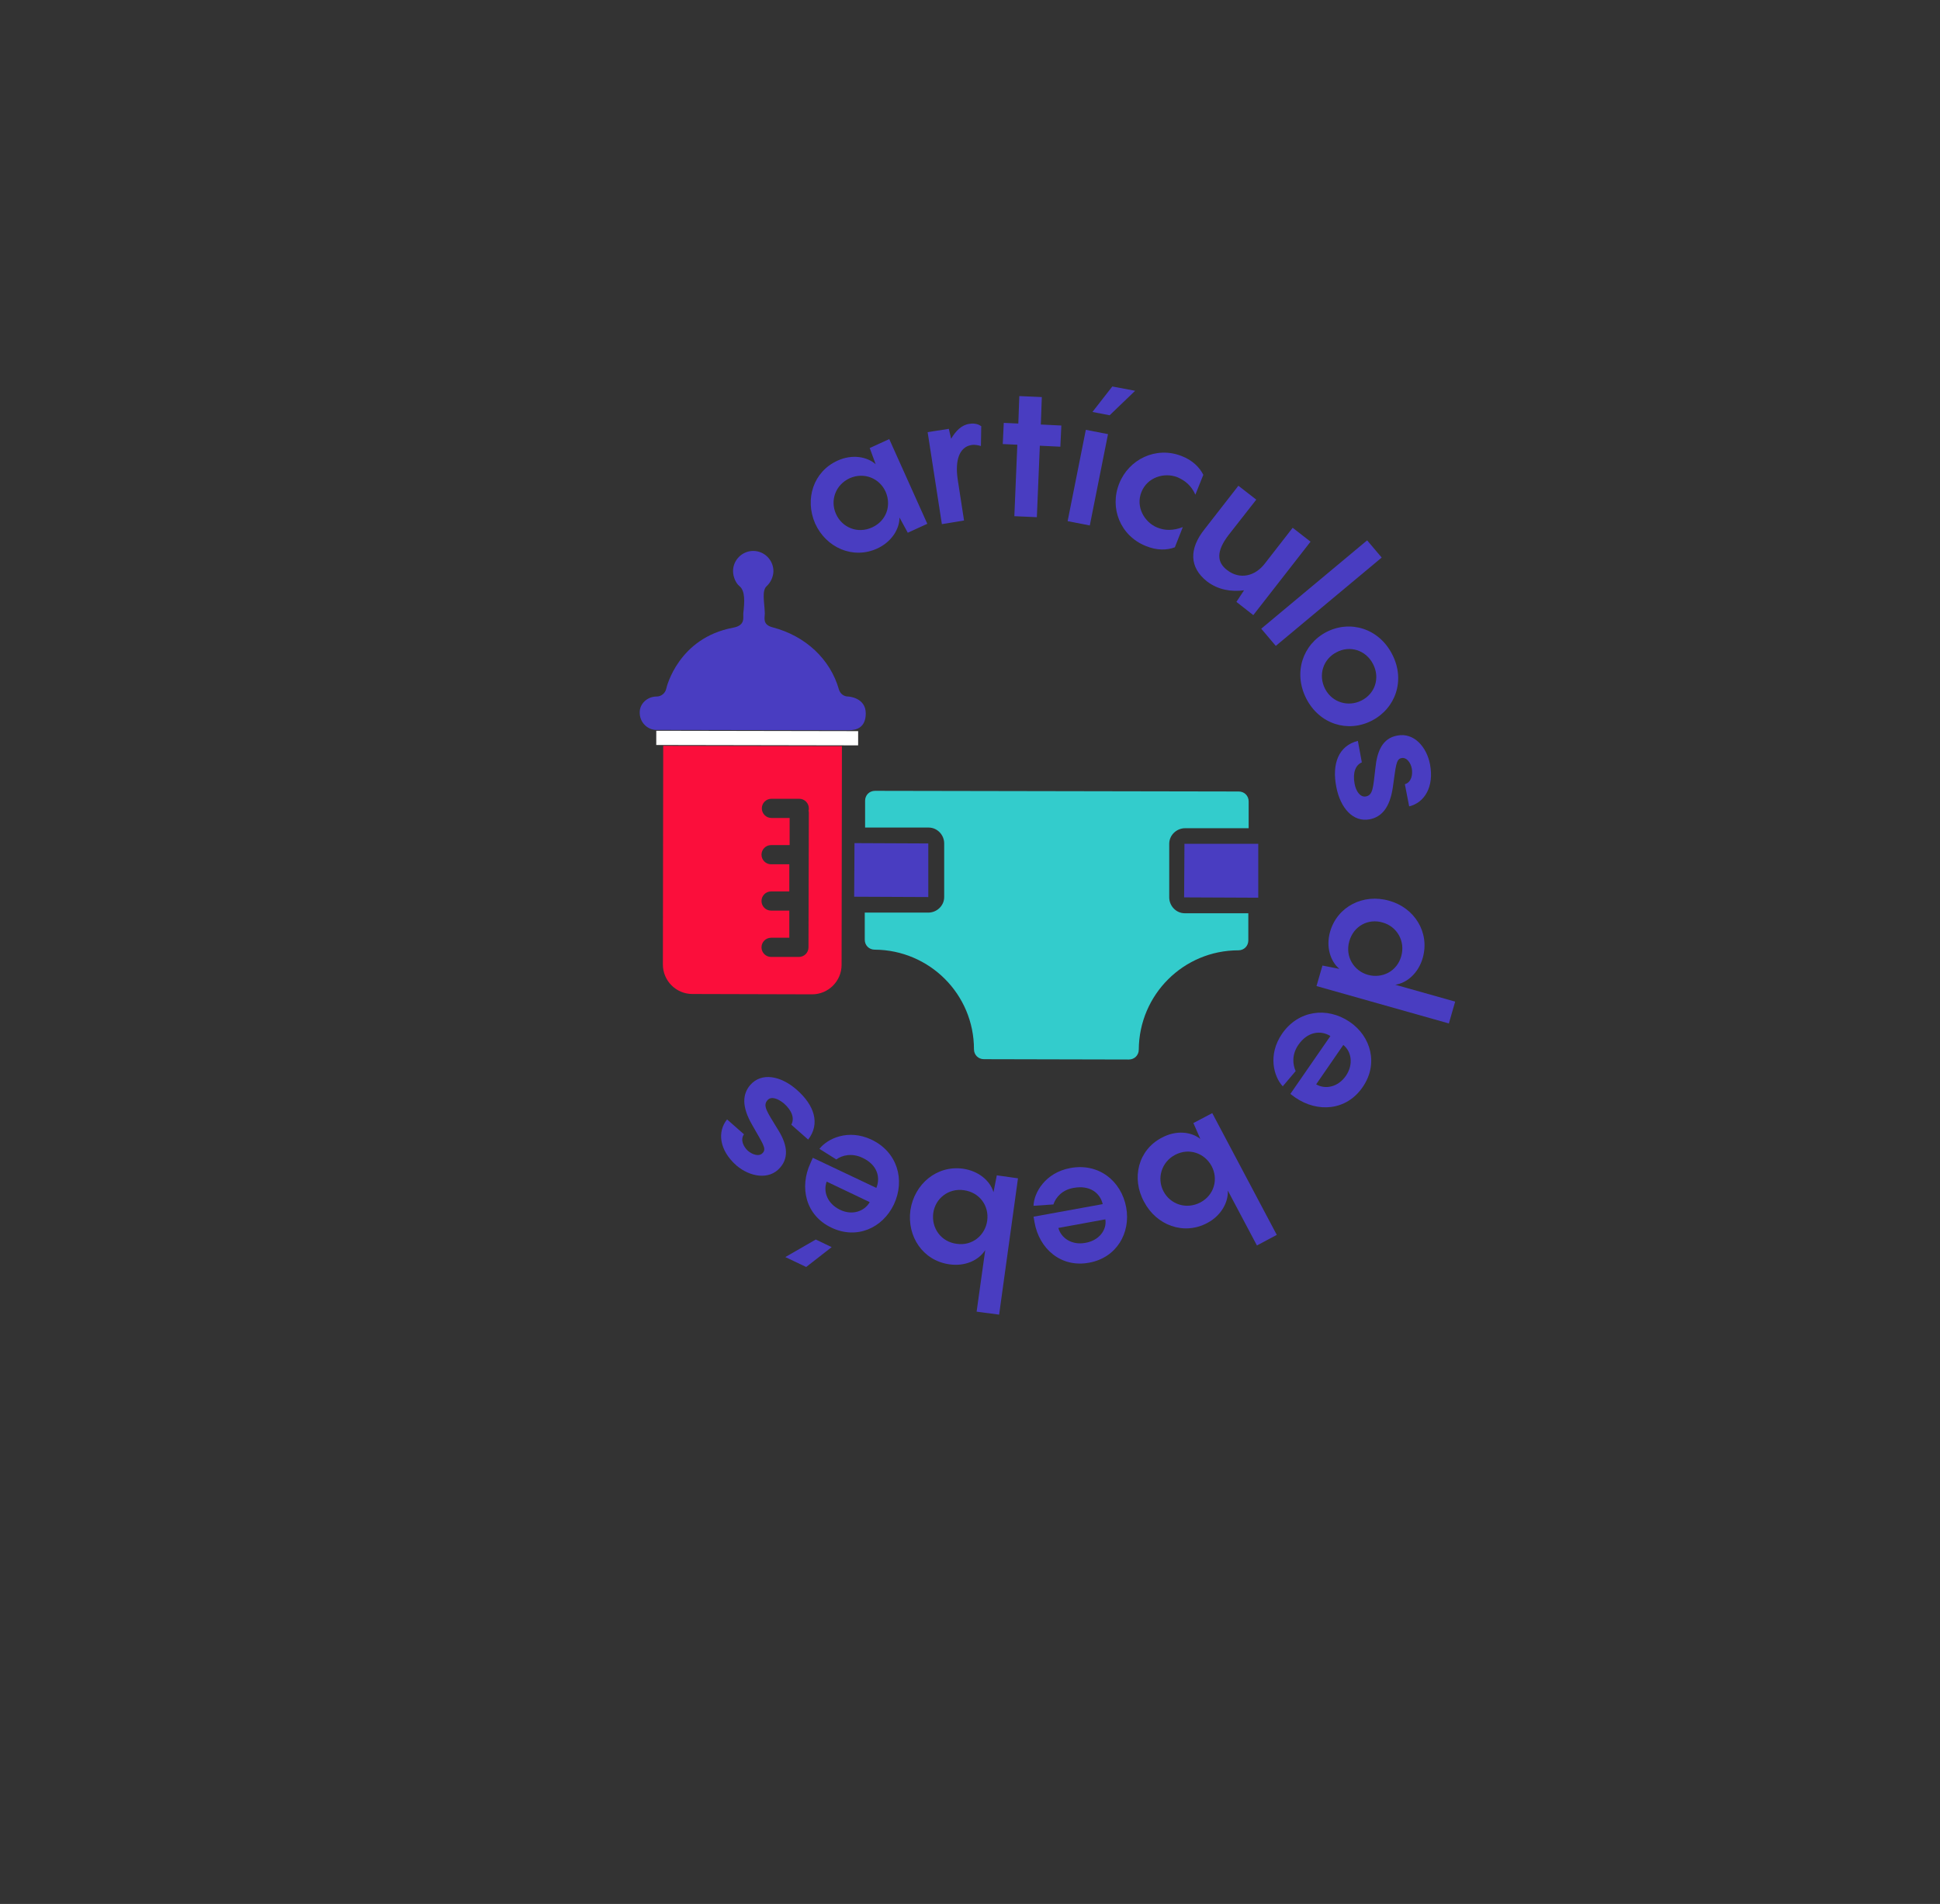 <?xml version="1.0" encoding="utf-8"?>
<!-- Generator: Adobe Illustrator 22.0.1, SVG Export Plug-In . SVG Version: 6.00 Build 0)  -->
<svg version="1.1" id="Capa_1" xmlns="http://www.w3.org/2000/svg" xmlns:xlink="http://www.w3.org/1999/xlink" x="0px" y="0px"
	 viewBox="0 0 586.2 575.4" style="enable-background:new 0 0 586.2 575.4;" xml:space="preserve">
<rect x="0" y="0" width="586.2" height="575.4" fill="#333333" stroke="none"/>
<style type="text/css">
	.st0{fill:#493DC1;}
	.st1{fill:#FB0E3B;}
	.st2{fill:#33CCCC;}
	.st3{fill:#FFFFFF;}
</style>
<g>
	<g>
		<path class="st0" d="M198.4,210.5c1.4,0,2.6-1,2.9-2.3c0.1-0.6,3.7-15.4,20.2-18.5c3.8-0.7,3-3,3.1-4.4c0.4-3.4,0.6-6.8-1.2-8.2
			c-0.9-0.7-1.9-2.6-1.9-4.5c0-3.4,2.8-6.1,6.1-6.1c3.4,0,6.1,2.8,6.1,6.1c0,1.6-0.8,3.4-2,4.5c-1.6,1.4-0.7,4.9-0.6,8.3
			c0,1.3-0.8,3.4,2.4,4.2c9.9,2.6,17.4,9.6,20,18.8c0.4,1.3,1.5,2.1,2.8,2.1c0.1,0,5.3,0.3,5.3,5.1c0,4.3-2.8,5.1-5.2,5.1l-58-0.1
			c-2.8,0-5.1-2.3-5.1-5.2C193.2,212.8,195.5,210.5,198.4,210.5z"/>
		<path class="st1" d="M200.4,225.4l-0.1,66.1c0,4.9,4,8.9,8.9,8.9l36.2,0.1c4.9,0,8.9-4,8.9-8.9l0.1-66.1L200.4,225.4z
			 M238.6,255.4l0-8.2l-5.5,0c-1.6,0-2.9-1.3-2.9-2.9c0-1.6,1.3-2.9,2.9-2.9l8.4,0c1.6,0,2.9,1.3,2.9,2.9c0,0.3,0,0.5-0.1,0.7
			c0.1,0.2,0.1,0.5,0.1,0.7l-0.1,40.6c0,1.6-1.3,2.9-2.9,2.9l-8.4,0c-1.6,0-2.9-1.3-2.9-2.9c0-1.6,1.3-2.9,2.9-2.9l5.5,0l0-8.2
			l-5.5,0c-1.6,0-2.9-1.3-2.9-2.9c0-1.6,1.3-2.9,2.9-2.9l5.5,0l0-8.2l-5.5,0c-1.6,0-2.9-1.3-2.9-2.9c0-1.6,1.3-2.9,2.9-2.9
			L238.6,255.4z"/>
	</g>
	<g>
		<polygon class="st0" points="380.2,255 380.2,271.3 357.8,271.2 357.9,255 		"/>
		<polygon class="st0" points="258.2,254.8 280.5,254.9 280.5,271.1 258.1,271 		"/>
		<g>
			<path class="st2" d="M280.5,275.8c2.6,0,4.8-2.1,4.8-4.7l0-16.2c0-2.6-2.1-4.8-4.7-4.8l-19.2,0l0-8.1c0-1.7,1.3-3,3-3l109.9,0.2
				c1.7,0,3,1.3,3,3l0,8.1l-19.2,0c-2.6,0-4.8,2.1-4.8,4.7l0,16.2c0,2.6,2.1,4.8,4.7,4.8l19.2,0l0,8.2c0,1.7-1.3,3-3,3
				c-16.6,0-30,13.4-30.1,30c0,1.7-1.3,3-3,3l-43.8-0.1c-1.7,0-3-1.3-3-3c0-16.6-13.4-30-30-30.1c-1.7,0-3-1.3-3-3l0-8.2
				L280.5,275.8z"/>
		</g>
	</g>
</g>
<g>
	<g>
		<g>
			<path class="st0" d="M253.1,139.2c4.4-2,8.9-1.2,11.5,1.1l-1.8-4.9l5.9-2.7l11.5,25.6l-5.9,2.7l-2.5-4.6c0,3.5-2.4,7.4-6.8,9.4
				c-7.3,3.3-15.4-0.3-18.7-7.6C243.1,150.8,245.8,142.5,253.1,139.2z M263.5,159.4c4.4-2,5.9-6.7,4.1-10.8c-1.8-4-6.4-6-10.8-4.1
				c-4.4,2-6,6.8-4.2,10.8C254.4,159.4,259.1,161.4,263.5,159.4z"/>
			<path class="st0" d="M296.5,128.8l-0.1,6c-0.6-0.2-1.8-0.5-2.9-0.3c-3.6,0.6-5,4.6-4.1,10.5l1.9,12.3l-6.7,1.1l-4.3-27.8l6.4-1
				l0.7,3c1.4-2.4,3.2-4.2,5.5-4.5C294.6,127.8,295.8,128.3,296.5,128.8z"/>
			<path class="st0" d="M320.4,135l-6.2-0.3l-0.9,21.6l-6.8-0.3l0.9-21.6l-4.4-0.2l0.3-6.4l4.4,0.2l0.3-8.3l6.8,0.3l-0.3,8.3
				l6.2,0.3L320.4,135z"/>
			<path class="st0" d="M329.3,158.8l-6.7-1.3l5.5-27.6l6.7,1.3L329.3,158.8z M343,118.1l-7.7,7.4l-5.2-1l6-7.7L343,118.1z"/>
			<path class="st0" d="M355.7,144.2c-3.9-1.5-9,0-10.8,4.5s0.9,9.1,4.7,10.7c2.4,1,4.9,1,7.8-0.1l-2.4,6.1c-2.4,0.9-5.4,1-8.8-0.4
				c-7.7-3.1-11-11.5-8-18.9c2.9-7.3,11.1-11.3,18.8-8.3c3.4,1.3,5.5,3.5,6.6,5.7l-2.4,6C360,146.8,358.1,145.2,355.7,144.2z"/>
			<path class="st0" d="M396,163.7l-17.3,22.2l-5.1-4l2.3-3.5c-3.8,0.5-7.8-0.1-11.2-2.7c-5.3-4.2-5.5-9.8-0.7-15.8l10.2-13.1
				l5.4,4.2l-8.3,10.6c-4,5.2-3.5,8.4-0.5,10.7c3.9,3,8.5,1.8,11.4-2l8.4-10.8L396,163.7z"/>
			<path class="st0" d="M385.5,195.2l-4.4-5.2l32-26.7l4.4,5.2L385.5,195.2z"/>
			<path class="st0" d="M400.8,191c7.2-3.7,15.9-1.1,19.9,6.8c4,7.8,1,16.3-6.2,20c-7.2,3.7-15.8,1.1-19.8-6.7
				C390.7,203.2,393.7,194.7,400.8,191z M411.4,211.7c4-2,5.7-6.7,3.5-11c-2.2-4.3-7.1-5.7-11-3.6c-4,2-5.7,6.8-3.5,11.1
				C402.6,212.4,407.5,213.7,411.4,211.7z"/>
			<path class="st0" d="M411.5,230.4c-1.9,0.8-2.8,3.1-2.2,6.4c0.4,2.3,1.7,4.2,3.4,3.9c2.2-0.4,2.2-2.7,2.9-8.6
				c0.5-5,2.1-9,6.6-9.8c5-1,8.9,3.4,9.9,8.7c1.3,6.8-1.7,11.6-6.3,12.7l-1.3-6.7c2-0.6,2.4-2.9,2.1-4.7c-0.3-1.7-1.5-3.5-3.1-3.2
				c-1.7,0.3-1.7,2.4-2.6,8.6c-0.9,6.5-3.5,9.2-7,9.9c-5.1,1-8.9-3.5-10.1-9.7c-1.4-7,0.6-12.5,6.5-14L411.5,230.4z"/>
			<path class="st0" d="M429.9,289.5c-1.3,4.6-4.8,7.6-8.3,8.1l18.1,5.1l-1.9,6.6L397.8,298l1.8-6.2l5.1,1
				c-2.7-2.3-4.1-6.6-2.8-11.2c2.2-7.7,10.1-11.6,17.8-9.4C427.4,274.3,432.1,281.8,429.9,289.5z M407.7,284.5
				c-1.3,4.6,1.4,8.9,5.6,10.1c4.3,1.2,8.8-1,10.1-5.6c1.3-4.6-1.3-9-5.6-10.2C413.5,277.5,409,279.8,407.7,284.5z"/>
			<path class="st0" d="M389.9,330.6l12.1-17.5c-2.9-1.8-6.9-1.4-9.7,2.7c-2,2.9-1.7,5.9-0.8,7.9l-3.9,4.6
				c-2.7-2.9-4.6-9.5-0.2-15.9c4.9-7.1,13.6-8.2,20.4-3.6c6.5,4.4,8.8,12.8,3.9,19.8c-4.9,7.1-13.6,7.7-20.3,3.1L389.9,330.6z
				 M405.9,315.8l-8.2,11.9c2.7,1.6,6.6,0.9,9-2.6C409,321.7,408.4,317.8,405.9,315.8z"/>
			<path class="st0" d="M351.1,343.8c4.3-2.3,8.8-1.8,11.6,0.4l-2.1-4.8l5.7-3l19.5,36.8l-6,3.2l-8.8-16.6c0.2,3.5-2,7.6-6.2,9.8
				c-7.1,3.8-15.4,0.7-19.1-6.4C341.8,356.1,343.9,347.5,351.1,343.8z M362.7,363.4c4.2-2.2,5.5-7.1,3.4-11c-2.1-3.9-6.8-5.6-11-3.4
				c-4.2,2.2-5.6,7.2-3.5,11.1C353.7,364,358.5,365.6,362.7,363.4z"/>
			<path class="st0" d="M312.3,367.7l20.9-3.8c-0.8-3.4-3.9-5.8-8.8-4.9c-3.5,0.6-5.4,2.9-6.1,5l-6,0.4c0.1-3.9,3.5-10,11.1-11.4
				c8.5-1.6,15.4,3.8,16.9,11.9c1.4,7.7-2.9,15.2-11.2,16.7c-8.5,1.6-15.1-4.2-16.5-12.2L312.3,367.7z M334,368.5l-14.2,2.6
				c0.8,3,4,5.3,8.2,4.5C332.1,374.9,334.5,371.7,334,368.5z"/>
			<path class="st0" d="M291,353.2c4.8,0.7,8.2,3.7,9.2,7.1l1-5.1l6.4,0.9l-5.7,41.2l-6.8-0.9l2.6-18.6c-1.9,3-6,5-10.8,4.3
				c-8-1.1-12.9-8.4-11.8-16.4C276.3,357.8,283.1,352.1,291,353.2z M289.1,375.9c4.7,0.7,8.6-2.6,9.2-7c0.6-4.4-2.2-8.5-7-9.2
				c-4.7-0.7-8.7,2.5-9.3,6.9C281.4,371.1,284.3,375.3,289.1,375.9z"/>
			<path class="st0" d="M246.5,374.6l4.8,2.3l-7.7,6l-6.3-3L246.5,374.6z M245.6,349.9l19.2,9.1c1.3-3.2,0.3-7-4.2-9.1
				c-3.2-1.5-6.1-0.8-7.9,0.5l-5.1-3.2c2.4-3.1,8.7-6.1,15.7-2.8c7.8,3.7,10.3,12.1,6.8,19.6c-3.4,7.1-11.2,10.7-18.9,7
				c-7.8-3.7-9.7-12.2-6.3-19.5L245.6,349.9z M262.8,363.3l-13-6.2c-1.1,2.9,0.1,6.6,4,8.5C257.5,367.4,261.2,366.1,262.8,363.3z"/>
			<path class="st0" d="M239.1,339.9c1-1.8,0.3-4.2-2.2-6.4c-1.8-1.5-3.9-2.3-5-1c-1.5,1.7-0.1,3.5,3,8.6c2.7,4.2,3.8,8.4,0.8,11.8
				c-3.3,3.8-9.1,2.8-13.2-0.7c-5.2-4.6-5.8-10.2-2.8-13.9l5.1,4.5c-1.2,1.7-0.1,3.8,1.2,5c1.3,1.1,3.4,1.9,4.5,0.6
				c1.2-1.3-0.1-2.9-3.2-8.4c-3.3-5.7-2.9-9.4-0.6-12.1c3.4-3.9,9.2-2.8,14,1.4c5.4,4.7,7.2,10.3,3.5,15.1L239.1,339.9z"/>
		</g>
	</g>
</g>
<rect x="198.3" y="220.9" transform="matrix(1 1.874819e-03 -1.874819e-03 1 0.419 -0.429)" class="st3" width="61" height="4.3"/>
</svg>
